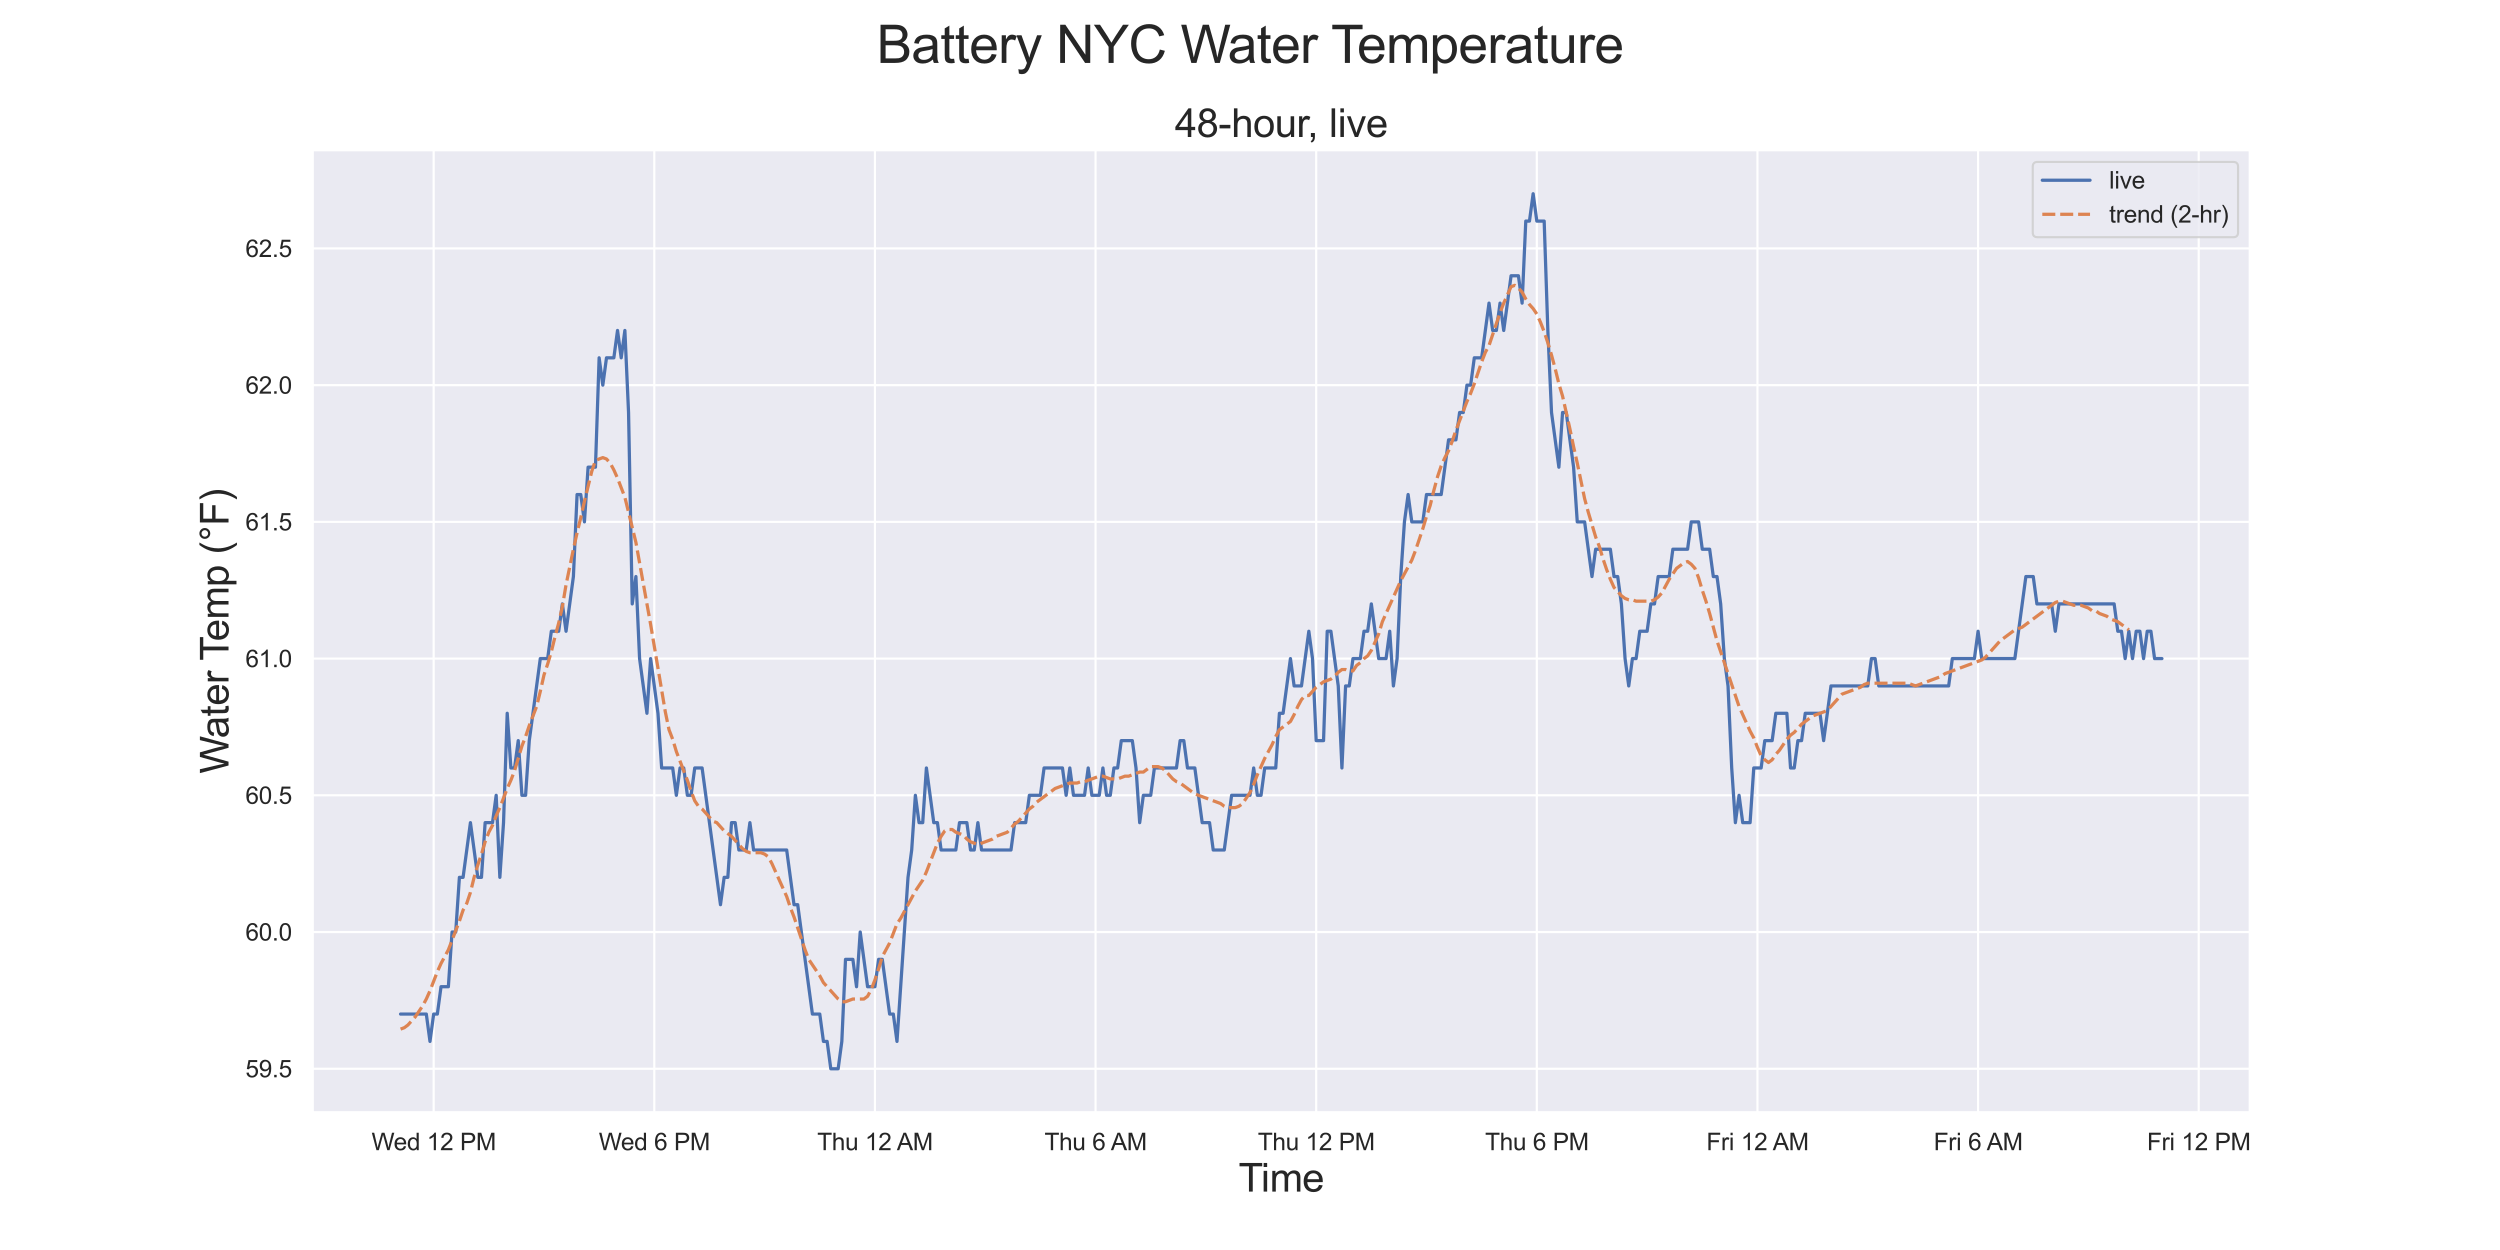 <?xml version="1.0" encoding="utf-8" standalone="no"?>
<!DOCTYPE svg PUBLIC "-//W3C//DTD SVG 1.1//EN"
  "http://www.w3.org/Graphics/SVG/1.1/DTD/svg11.dtd">
<svg height="576pt" version="1.1" viewBox="0 0 1152 576" width="1152pt" xmlns="http://www.w3.org/2000/svg" xmlns:xlink="http://www.w3.org/1999/xlink">
 <defs>
  <style type="text/css">*{stroke-linecap:butt;stroke-linejoin:round;}</style>
 </defs>
 <g id="figure_1">
  <g id="patch_1">
   <path d="M 0 576 
L 1152 576 
L 1152 0 
L 0 0 
z
" style="fill:#ffffff;"/>
  </g>
  <g id="axes_1">
   <g id="patch_2">
    <path d="M 144 512.64 
L 1036.8 512.64 
L 1036.8 69.12 
L 144 69.12 
z
" style="fill:#eaeaf2;"/>
   </g>
   <g id="matplotlib.axis_1">
    <g id="xtick_1">
     <g id="line2d_1">
      <path clip-path="url(#peb2ee2fa8f)" d="M 199.832 512.64 
L 199.832 69.12 
" style="fill:none;stroke:#ffffff;stroke-linecap:round;"/>
     </g>
     <g id="text_1">
      <!-- Wed 12 PM -->
      <g style="fill:#262626;" transform="translate(171.197 530.014)scale(0.11 -0.11)">
       <defs>
        <path d="M 1294 0 
L 78 4581 
L 700 4581 
L 1397 1578 
Q 1509 1106 1591 641 
Q 1766 1375 1797 1488 
L 2669 4581 
L 3400 4581 
L 4056 2263 
Q 4303 1400 4413 641 
Q 4500 1075 4641 1638 
L 5359 4581 
L 5969 4581 
L 4713 0 
L 4128 0 
L 3163 3491 
Q 3041 3928 3019 4028 
Q 2947 3713 2884 3491 
L 1913 0 
L 1294 0 
z
" id="ArialMT-57" transform="scale(0.016)"/>
        <path d="M 2694 1069 
L 3275 997 
Q 3138 488 2766 206 
Q 2394 -75 1816 -75 
Q 1088 -75 661 373 
Q 234 822 234 1631 
Q 234 2469 665 2931 
Q 1097 3394 1784 3394 
Q 2450 3394 2872 2941 
Q 3294 2488 3294 1666 
Q 3294 1616 3291 1516 
L 816 1516 
Q 847 969 1125 678 
Q 1403 388 1819 388 
Q 2128 388 2347 550 
Q 2566 713 2694 1069 
z
M 847 1978 
L 2700 1978 
Q 2663 2397 2488 2606 
Q 2219 2931 1791 2931 
Q 1403 2931 1139 2672 
Q 875 2413 847 1978 
z
" id="ArialMT-65" transform="scale(0.016)"/>
        <path d="M 2575 0 
L 2575 419 
Q 2259 -75 1647 -75 
Q 1250 -75 917 144 
Q 584 363 401 755 
Q 219 1147 219 1656 
Q 219 2153 384 2558 
Q 550 2963 881 3178 
Q 1213 3394 1622 3394 
Q 1922 3394 2156 3267 
Q 2391 3141 2538 2938 
L 2538 4581 
L 3097 4581 
L 3097 0 
L 2575 0 
z
M 797 1656 
Q 797 1019 1065 703 
Q 1334 388 1700 388 
Q 2069 388 2326 689 
Q 2584 991 2584 1609 
Q 2584 2291 2321 2609 
Q 2059 2928 1675 2928 
Q 1300 2928 1048 2622 
Q 797 2316 797 1656 
z
" id="ArialMT-64" transform="scale(0.016)"/>
        <path id="ArialMT-20" transform="scale(0.016)"/>
        <path d="M 2384 0 
L 1822 0 
L 1822 3584 
Q 1619 3391 1289 3197 
Q 959 3003 697 2906 
L 697 3450 
Q 1169 3672 1522 3987 
Q 1875 4303 2022 4600 
L 2384 4600 
L 2384 0 
z
" id="ArialMT-31" transform="scale(0.016)"/>
        <path d="M 3222 541 
L 3222 0 
L 194 0 
Q 188 203 259 391 
Q 375 700 629 1000 
Q 884 1300 1366 1694 
Q 2113 2306 2375 2664 
Q 2638 3022 2638 3341 
Q 2638 3675 2398 3904 
Q 2159 4134 1775 4134 
Q 1369 4134 1125 3890 
Q 881 3647 878 3216 
L 300 3275 
Q 359 3922 746 4261 
Q 1134 4600 1788 4600 
Q 2447 4600 2831 4234 
Q 3216 3869 3216 3328 
Q 3216 3053 3103 2787 
Q 2991 2522 2730 2228 
Q 2469 1934 1863 1422 
Q 1356 997 1212 845 
Q 1069 694 975 541 
L 3222 541 
z
" id="ArialMT-32" transform="scale(0.016)"/>
        <path d="M 494 0 
L 494 4581 
L 2222 4581 
Q 2678 4581 2919 4538 
Q 3256 4481 3484 4323 
Q 3713 4166 3852 3881 
Q 3991 3597 3991 3256 
Q 3991 2672 3619 2267 
Q 3247 1863 2275 1863 
L 1100 1863 
L 1100 0 
L 494 0 
z
M 1100 2403 
L 2284 2403 
Q 2872 2403 3119 2622 
Q 3366 2841 3366 3238 
Q 3366 3525 3220 3729 
Q 3075 3934 2838 4000 
Q 2684 4041 2272 4041 
L 1100 4041 
L 1100 2403 
z
" id="ArialMT-50" transform="scale(0.016)"/>
        <path d="M 475 0 
L 475 4581 
L 1388 4581 
L 2472 1338 
Q 2622 884 2691 659 
Q 2769 909 2934 1394 
L 4031 4581 
L 4847 4581 
L 4847 0 
L 4263 0 
L 4263 3834 
L 2931 0 
L 2384 0 
L 1059 3900 
L 1059 0 
L 475 0 
z
" id="ArialMT-4d" transform="scale(0.016)"/>
       </defs>
       <use xlink:href="#ArialMT-57"/>
       <use x="92.635" xlink:href="#ArialMT-65"/>
       <use x="148.25" xlink:href="#ArialMT-64"/>
       <use x="203.865" xlink:href="#ArialMT-20"/>
       <use x="231.648" xlink:href="#ArialMT-31"/>
       <use x="287.264" xlink:href="#ArialMT-32"/>
       <use x="342.879" xlink:href="#ArialMT-20"/>
       <use x="370.662" xlink:href="#ArialMT-50"/>
       <use x="437.361" xlink:href="#ArialMT-4d"/>
      </g>
     </g>
    </g>
    <g id="xtick_2">
     <g id="line2d_2">
      <path clip-path="url(#peb2ee2fa8f)" d="M 301.498 512.64 
L 301.498 69.12 
" style="fill:none;stroke:#ffffff;stroke-linecap:round;"/>
     </g>
     <g id="text_2">
      <!-- Wed 6 PM -->
      <g style="fill:#262626;" transform="translate(275.921 530.014)scale(0.11 -0.11)">
       <defs>
        <path d="M 3184 3459 
L 2625 3416 
Q 2550 3747 2413 3897 
Q 2184 4138 1850 4138 
Q 1581 4138 1378 3988 
Q 1113 3794 959 3422 
Q 806 3050 800 2363 
Q 1003 2672 1297 2822 
Q 1591 2972 1913 2972 
Q 2475 2972 2870 2558 
Q 3266 2144 3266 1488 
Q 3266 1056 3080 686 
Q 2894 316 2569 119 
Q 2244 -78 1831 -78 
Q 1128 -78 684 439 
Q 241 956 241 2144 
Q 241 3472 731 4075 
Q 1159 4600 1884 4600 
Q 2425 4600 2770 4297 
Q 3116 3994 3184 3459 
z
M 888 1484 
Q 888 1194 1011 928 
Q 1134 663 1356 523 
Q 1578 384 1822 384 
Q 2178 384 2434 671 
Q 2691 959 2691 1453 
Q 2691 1928 2437 2201 
Q 2184 2475 1800 2475 
Q 1419 2475 1153 2201 
Q 888 1928 888 1484 
z
" id="ArialMT-36" transform="scale(0.016)"/>
       </defs>
       <use xlink:href="#ArialMT-57"/>
       <use x="92.635" xlink:href="#ArialMT-65"/>
       <use x="148.25" xlink:href="#ArialMT-64"/>
       <use x="203.865" xlink:href="#ArialMT-20"/>
       <use x="231.648" xlink:href="#ArialMT-36"/>
       <use x="287.264" xlink:href="#ArialMT-20"/>
       <use x="315.047" xlink:href="#ArialMT-50"/>
       <use x="381.746" xlink:href="#ArialMT-4d"/>
      </g>
     </g>
    </g>
    <g id="xtick_3">
     <g id="line2d_3">
      <path clip-path="url(#peb2ee2fa8f)" d="M 403.164 512.64 
L 403.164 69.12 
" style="fill:none;stroke:#ffffff;stroke-linecap:round;"/>
     </g>
     <g id="text_3">
      <!-- Thu 12 AM -->
      <g style="fill:#262626;" transform="translate(376.568 530.014)scale(0.11 -0.11)">
       <defs>
        <path d="M 1659 0 
L 1659 4041 
L 150 4041 
L 150 4581 
L 3781 4581 
L 3781 4041 
L 2266 4041 
L 2266 0 
L 1659 0 
z
" id="ArialMT-54" transform="scale(0.016)"/>
        <path d="M 422 0 
L 422 4581 
L 984 4581 
L 984 2938 
Q 1378 3394 1978 3394 
Q 2347 3394 2619 3248 
Q 2891 3103 3008 2847 
Q 3125 2591 3125 2103 
L 3125 0 
L 2563 0 
L 2563 2103 
Q 2563 2525 2380 2717 
Q 2197 2909 1863 2909 
Q 1613 2909 1392 2779 
Q 1172 2650 1078 2428 
Q 984 2206 984 1816 
L 984 0 
L 422 0 
z
" id="ArialMT-68" transform="scale(0.016)"/>
        <path d="M 2597 0 
L 2597 488 
Q 2209 -75 1544 -75 
Q 1250 -75 995 37 
Q 741 150 617 320 
Q 494 491 444 738 
Q 409 903 409 1263 
L 409 3319 
L 972 3319 
L 972 1478 
Q 972 1038 1006 884 
Q 1059 663 1231 536 
Q 1403 409 1656 409 
Q 1909 409 2131 539 
Q 2353 669 2445 892 
Q 2538 1116 2538 1541 
L 2538 3319 
L 3100 3319 
L 3100 0 
L 2597 0 
z
" id="ArialMT-75" transform="scale(0.016)"/>
        <path d="M -9 0 
L 1750 4581 
L 2403 4581 
L 4278 0 
L 3588 0 
L 3053 1388 
L 1138 1388 
L 634 0 
L -9 0 
z
M 1313 1881 
L 2866 1881 
L 2388 3150 
Q 2169 3728 2063 4100 
Q 1975 3659 1816 3225 
L 1313 1881 
z
" id="ArialMT-41" transform="scale(0.016)"/>
       </defs>
       <use xlink:href="#ArialMT-54"/>
       <use x="61.084" xlink:href="#ArialMT-68"/>
       <use x="116.699" xlink:href="#ArialMT-75"/>
       <use x="172.314" xlink:href="#ArialMT-20"/>
       <use x="200.098" xlink:href="#ArialMT-31"/>
       <use x="255.713" xlink:href="#ArialMT-32"/>
       <use x="311.328" xlink:href="#ArialMT-20"/>
       <use x="333.611" xlink:href="#ArialMT-41"/>
       <use x="400.311" xlink:href="#ArialMT-4d"/>
      </g>
     </g>
    </g>
    <g id="xtick_4">
     <g id="line2d_4">
      <path clip-path="url(#peb2ee2fa8f)" d="M 504.831 512.64 
L 504.831 69.12 
" style="fill:none;stroke:#ffffff;stroke-linecap:round;"/>
     </g>
     <g id="text_4">
      <!-- Thu 6 AM -->
      <g style="fill:#262626;" transform="translate(481.293 530.014)scale(0.11 -0.11)">
       <use xlink:href="#ArialMT-54"/>
       <use x="61.084" xlink:href="#ArialMT-68"/>
       <use x="116.699" xlink:href="#ArialMT-75"/>
       <use x="172.314" xlink:href="#ArialMT-20"/>
       <use x="200.098" xlink:href="#ArialMT-36"/>
       <use x="255.713" xlink:href="#ArialMT-20"/>
       <use x="277.996" xlink:href="#ArialMT-41"/>
       <use x="344.695" xlink:href="#ArialMT-4d"/>
      </g>
     </g>
    </g>
    <g id="xtick_5">
     <g id="line2d_5">
      <path clip-path="url(#peb2ee2fa8f)" d="M 606.497 512.64 
L 606.497 69.12 
" style="fill:none;stroke:#ffffff;stroke-linecap:round;"/>
     </g>
     <g id="text_5">
      <!-- Thu 12 PM -->
      <g style="fill:#262626;" transform="translate(579.598 530.014)scale(0.11 -0.11)">
       <use xlink:href="#ArialMT-54"/>
       <use x="61.084" xlink:href="#ArialMT-68"/>
       <use x="116.699" xlink:href="#ArialMT-75"/>
       <use x="172.314" xlink:href="#ArialMT-20"/>
       <use x="200.098" xlink:href="#ArialMT-31"/>
       <use x="255.713" xlink:href="#ArialMT-32"/>
       <use x="311.328" xlink:href="#ArialMT-20"/>
       <use x="339.111" xlink:href="#ArialMT-50"/>
       <use x="405.811" xlink:href="#ArialMT-4d"/>
      </g>
     </g>
    </g>
    <g id="xtick_6">
     <g id="line2d_6">
      <path clip-path="url(#peb2ee2fa8f)" d="M 708.164 512.64 
L 708.164 69.12 
" style="fill:none;stroke:#ffffff;stroke-linecap:round;"/>
     </g>
     <g id="text_6">
      <!-- Thu 6 PM -->
      <g style="fill:#262626;" transform="translate(684.323 530.014)scale(0.11 -0.11)">
       <use xlink:href="#ArialMT-54"/>
       <use x="61.084" xlink:href="#ArialMT-68"/>
       <use x="116.699" xlink:href="#ArialMT-75"/>
       <use x="172.314" xlink:href="#ArialMT-20"/>
       <use x="200.098" xlink:href="#ArialMT-36"/>
       <use x="255.713" xlink:href="#ArialMT-20"/>
       <use x="283.496" xlink:href="#ArialMT-50"/>
       <use x="350.195" xlink:href="#ArialMT-4d"/>
      </g>
     </g>
    </g>
    <g id="xtick_7">
     <g id="line2d_7">
      <path clip-path="url(#peb2ee2fa8f)" d="M 809.83 512.64 
L 809.83 69.12 
" style="fill:none;stroke:#ffffff;stroke-linecap:round;"/>
     </g>
     <g id="text_7">
      <!-- Fri 12 AM -->
      <g style="fill:#262626;" transform="translate(786.297 530.014)scale(0.11 -0.11)">
       <defs>
        <path d="M 525 0 
L 525 4581 
L 3616 4581 
L 3616 4041 
L 1131 4041 
L 1131 2622 
L 3281 2622 
L 3281 2081 
L 1131 2081 
L 1131 0 
L 525 0 
z
" id="ArialMT-46" transform="scale(0.016)"/>
        <path d="M 416 0 
L 416 3319 
L 922 3319 
L 922 2816 
Q 1116 3169 1280 3281 
Q 1444 3394 1641 3394 
Q 1925 3394 2219 3213 
L 2025 2691 
Q 1819 2813 1613 2813 
Q 1428 2813 1281 2702 
Q 1134 2591 1072 2394 
Q 978 2094 978 1738 
L 978 0 
L 416 0 
z
" id="ArialMT-72" transform="scale(0.016)"/>
        <path d="M 425 3934 
L 425 4581 
L 988 4581 
L 988 3934 
L 425 3934 
z
M 425 0 
L 425 3319 
L 988 3319 
L 988 0 
L 425 0 
z
" id="ArialMT-69" transform="scale(0.016)"/>
       </defs>
       <use xlink:href="#ArialMT-46"/>
       <use x="61.084" xlink:href="#ArialMT-72"/>
       <use x="94.385" xlink:href="#ArialMT-69"/>
       <use x="116.602" xlink:href="#ArialMT-20"/>
       <use x="144.385" xlink:href="#ArialMT-31"/>
       <use x="200" xlink:href="#ArialMT-32"/>
       <use x="255.615" xlink:href="#ArialMT-20"/>
       <use x="277.898" xlink:href="#ArialMT-41"/>
       <use x="344.598" xlink:href="#ArialMT-4d"/>
      </g>
     </g>
    </g>
    <g id="xtick_8">
     <g id="line2d_8">
      <path clip-path="url(#peb2ee2fa8f)" d="M 911.496 512.64 
L 911.496 69.12 
" style="fill:none;stroke:#ffffff;stroke-linecap:round;"/>
     </g>
     <g id="text_8">
      <!-- Fri 6 AM -->
      <g style="fill:#262626;" transform="translate(891.022 530.014)scale(0.11 -0.11)">
       <use xlink:href="#ArialMT-46"/>
       <use x="61.084" xlink:href="#ArialMT-72"/>
       <use x="94.385" xlink:href="#ArialMT-69"/>
       <use x="116.602" xlink:href="#ArialMT-20"/>
       <use x="144.385" xlink:href="#ArialMT-36"/>
       <use x="200" xlink:href="#ArialMT-20"/>
       <use x="222.283" xlink:href="#ArialMT-41"/>
       <use x="288.982" xlink:href="#ArialMT-4d"/>
      </g>
     </g>
    </g>
    <g id="xtick_9">
     <g id="line2d_9">
      <path clip-path="url(#peb2ee2fa8f)" d="M 1013.163 512.64 
L 1013.163 69.12 
" style="fill:none;stroke:#ffffff;stroke-linecap:round;"/>
     </g>
     <g id="text_9">
      <!-- Fri 12 PM -->
      <g style="fill:#262626;" transform="translate(989.327 530.014)scale(0.11 -0.11)">
       <use xlink:href="#ArialMT-46"/>
       <use x="61.084" xlink:href="#ArialMT-72"/>
       <use x="94.385" xlink:href="#ArialMT-69"/>
       <use x="116.602" xlink:href="#ArialMT-20"/>
       <use x="144.385" xlink:href="#ArialMT-31"/>
       <use x="200" xlink:href="#ArialMT-32"/>
       <use x="255.615" xlink:href="#ArialMT-20"/>
       <use x="283.398" xlink:href="#ArialMT-50"/>
       <use x="350.098" xlink:href="#ArialMT-4d"/>
      </g>
     </g>
    </g>
    <g id="text_10">
     <!-- Time -->
     <g style="fill:#262626;" transform="translate(570.739 549.084)scale(0.18 -0.18)">
      <defs>
       <path d="M 422 0 
L 422 3319 
L 925 3319 
L 925 2853 
Q 1081 3097 1340 3245 
Q 1600 3394 1931 3394 
Q 2300 3394 2536 3241 
Q 2772 3088 2869 2813 
Q 3263 3394 3894 3394 
Q 4388 3394 4653 3120 
Q 4919 2847 4919 2278 
L 4919 0 
L 4359 0 
L 4359 2091 
Q 4359 2428 4304 2576 
Q 4250 2725 4106 2815 
Q 3963 2906 3769 2906 
Q 3419 2906 3187 2673 
Q 2956 2441 2956 1928 
L 2956 0 
L 2394 0 
L 2394 2156 
Q 2394 2531 2256 2718 
Q 2119 2906 1806 2906 
Q 1569 2906 1367 2781 
Q 1166 2656 1075 2415 
Q 984 2175 984 1722 
L 984 0 
L 422 0 
z
" id="ArialMT-6d" transform="scale(0.016)"/>
      </defs>
      <use xlink:href="#ArialMT-54"/>
      <use x="57.334" xlink:href="#ArialMT-69"/>
      <use x="79.551" xlink:href="#ArialMT-6d"/>
      <use x="162.852" xlink:href="#ArialMT-65"/>
     </g>
    </g>
   </g>
   <g id="matplotlib.axis_2">
    <g id="ytick_1">
     <g id="line2d_10">
      <path clip-path="url(#peb2ee2fa8f)" d="M 144 492.48 
L 1036.8 492.48 
" style="fill:none;stroke:#ffffff;stroke-linecap:round;"/>
     </g>
     <g id="text_11">
      <!-- 59.5 -->
      <g style="fill:#262626;" transform="translate(113.093 496.417)scale(0.11 -0.11)">
       <defs>
        <path d="M 266 1200 
L 856 1250 
Q 922 819 1161 601 
Q 1400 384 1738 384 
Q 2144 384 2425 690 
Q 2706 997 2706 1503 
Q 2706 1984 2436 2262 
Q 2166 2541 1728 2541 
Q 1456 2541 1237 2417 
Q 1019 2294 894 2097 
L 366 2166 
L 809 4519 
L 3088 4519 
L 3088 3981 
L 1259 3981 
L 1013 2750 
Q 1425 3038 1878 3038 
Q 2478 3038 2890 2622 
Q 3303 2206 3303 1553 
Q 3303 931 2941 478 
Q 2500 -78 1738 -78 
Q 1113 -78 717 272 
Q 322 622 266 1200 
z
" id="ArialMT-35" transform="scale(0.016)"/>
        <path d="M 350 1059 
L 891 1109 
Q 959 728 1153 556 
Q 1347 384 1650 384 
Q 1909 384 2104 503 
Q 2300 622 2425 820 
Q 2550 1019 2634 1356 
Q 2719 1694 2719 2044 
Q 2719 2081 2716 2156 
Q 2547 1888 2255 1720 
Q 1963 1553 1622 1553 
Q 1053 1553 659 1965 
Q 266 2378 266 3053 
Q 266 3750 677 4175 
Q 1088 4600 1706 4600 
Q 2153 4600 2523 4359 
Q 2894 4119 3086 3673 
Q 3278 3228 3278 2384 
Q 3278 1506 3087 986 
Q 2897 466 2520 194 
Q 2144 -78 1638 -78 
Q 1100 -78 759 220 
Q 419 519 350 1059 
z
M 2653 3081 
Q 2653 3566 2395 3850 
Q 2138 4134 1775 4134 
Q 1400 4134 1122 3828 
Q 844 3522 844 3034 
Q 844 2597 1108 2323 
Q 1372 2050 1759 2050 
Q 2150 2050 2401 2323 
Q 2653 2597 2653 3081 
z
" id="ArialMT-39" transform="scale(0.016)"/>
        <path d="M 581 0 
L 581 641 
L 1222 641 
L 1222 0 
L 581 0 
z
" id="ArialMT-2e" transform="scale(0.016)"/>
       </defs>
       <use xlink:href="#ArialMT-35"/>
       <use x="55.615" xlink:href="#ArialMT-39"/>
       <use x="111.23" xlink:href="#ArialMT-2e"/>
       <use x="139.014" xlink:href="#ArialMT-35"/>
      </g>
     </g>
    </g>
    <g id="ytick_2">
     <g id="line2d_11">
      <path clip-path="url(#peb2ee2fa8f)" d="M 144 429.48 
L 1036.8 429.48 
" style="fill:none;stroke:#ffffff;stroke-linecap:round;"/>
     </g>
     <g id="text_12">
      <!-- 60.0 -->
      <g style="fill:#262626;" transform="translate(113.093 433.417)scale(0.11 -0.11)">
       <defs>
        <path d="M 266 2259 
Q 266 3072 433 3567 
Q 600 4063 929 4331 
Q 1259 4600 1759 4600 
Q 2128 4600 2406 4451 
Q 2684 4303 2865 4023 
Q 3047 3744 3150 3342 
Q 3253 2941 3253 2259 
Q 3253 1453 3087 958 
Q 2922 463 2592 192 
Q 2263 -78 1759 -78 
Q 1097 -78 719 397 
Q 266 969 266 2259 
z
M 844 2259 
Q 844 1131 1108 757 
Q 1372 384 1759 384 
Q 2147 384 2411 759 
Q 2675 1134 2675 2259 
Q 2675 3391 2411 3762 
Q 2147 4134 1753 4134 
Q 1366 4134 1134 3806 
Q 844 3388 844 2259 
z
" id="ArialMT-30" transform="scale(0.016)"/>
       </defs>
       <use xlink:href="#ArialMT-36"/>
       <use x="55.615" xlink:href="#ArialMT-30"/>
       <use x="111.23" xlink:href="#ArialMT-2e"/>
       <use x="139.014" xlink:href="#ArialMT-30"/>
      </g>
     </g>
    </g>
    <g id="ytick_3">
     <g id="line2d_12">
      <path clip-path="url(#peb2ee2fa8f)" d="M 144 366.48 
L 1036.8 366.48 
" style="fill:none;stroke:#ffffff;stroke-linecap:round;"/>
     </g>
     <g id="text_13">
      <!-- 60.5 -->
      <g style="fill:#262626;" transform="translate(113.093 370.417)scale(0.11 -0.11)">
       <use xlink:href="#ArialMT-36"/>
       <use x="55.615" xlink:href="#ArialMT-30"/>
       <use x="111.23" xlink:href="#ArialMT-2e"/>
       <use x="139.014" xlink:href="#ArialMT-35"/>
      </g>
     </g>
    </g>
    <g id="ytick_4">
     <g id="line2d_13">
      <path clip-path="url(#peb2ee2fa8f)" d="M 144 303.48 
L 1036.8 303.48 
" style="fill:none;stroke:#ffffff;stroke-linecap:round;"/>
     </g>
     <g id="text_14">
      <!-- 61.0 -->
      <g style="fill:#262626;" transform="translate(113.093 307.417)scale(0.11 -0.11)">
       <use xlink:href="#ArialMT-36"/>
       <use x="55.615" xlink:href="#ArialMT-31"/>
       <use x="111.23" xlink:href="#ArialMT-2e"/>
       <use x="139.014" xlink:href="#ArialMT-30"/>
      </g>
     </g>
    </g>
    <g id="ytick_5">
     <g id="line2d_14">
      <path clip-path="url(#peb2ee2fa8f)" d="M 144 240.48 
L 1036.8 240.48 
" style="fill:none;stroke:#ffffff;stroke-linecap:round;"/>
     </g>
     <g id="text_15">
      <!-- 61.5 -->
      <g style="fill:#262626;" transform="translate(113.093 244.417)scale(0.11 -0.11)">
       <use xlink:href="#ArialMT-36"/>
       <use x="55.615" xlink:href="#ArialMT-31"/>
       <use x="111.23" xlink:href="#ArialMT-2e"/>
       <use x="139.014" xlink:href="#ArialMT-35"/>
      </g>
     </g>
    </g>
    <g id="ytick_6">
     <g id="line2d_15">
      <path clip-path="url(#peb2ee2fa8f)" d="M 144 177.48 
L 1036.8 177.48 
" style="fill:none;stroke:#ffffff;stroke-linecap:round;"/>
     </g>
     <g id="text_16">
      <!-- 62.0 -->
      <g style="fill:#262626;" transform="translate(113.093 181.417)scale(0.11 -0.11)">
       <use xlink:href="#ArialMT-36"/>
       <use x="55.615" xlink:href="#ArialMT-32"/>
       <use x="111.23" xlink:href="#ArialMT-2e"/>
       <use x="139.014" xlink:href="#ArialMT-30"/>
      </g>
     </g>
    </g>
    <g id="ytick_7">
     <g id="line2d_16">
      <path clip-path="url(#peb2ee2fa8f)" d="M 144 114.48 
L 1036.8 114.48 
" style="fill:none;stroke:#ffffff;stroke-linecap:round;"/>
     </g>
     <g id="text_17">
      <!-- 62.5 -->
      <g style="fill:#262626;" transform="translate(113.093 118.417)scale(0.11 -0.11)">
       <use xlink:href="#ArialMT-36"/>
       <use x="55.615" xlink:href="#ArialMT-32"/>
       <use x="111.23" xlink:href="#ArialMT-2e"/>
       <use x="139.014" xlink:href="#ArialMT-35"/>
      </g>
     </g>
    </g>
    <g id="text_18">
     <!-- Water Temp (°F) -->
     <g style="fill:#262626;" transform="translate(105.305 356.479)rotate(-90)scale(0.18 -0.18)">
      <defs>
       <path d="M 2588 409 
Q 2275 144 1986 34 
Q 1697 -75 1366 -75 
Q 819 -75 525 192 
Q 231 459 231 875 
Q 231 1119 342 1320 
Q 453 1522 633 1644 
Q 813 1766 1038 1828 
Q 1203 1872 1538 1913 
Q 2219 1994 2541 2106 
Q 2544 2222 2544 2253 
Q 2544 2597 2384 2738 
Q 2169 2928 1744 2928 
Q 1347 2928 1158 2789 
Q 969 2650 878 2297 
L 328 2372 
Q 403 2725 575 2942 
Q 747 3159 1072 3276 
Q 1397 3394 1825 3394 
Q 2250 3394 2515 3294 
Q 2781 3194 2906 3042 
Q 3031 2891 3081 2659 
Q 3109 2516 3109 2141 
L 3109 1391 
Q 3109 606 3145 398 
Q 3181 191 3288 0 
L 2700 0 
Q 2613 175 2588 409 
z
M 2541 1666 
Q 2234 1541 1622 1453 
Q 1275 1403 1131 1340 
Q 988 1278 909 1158 
Q 831 1038 831 891 
Q 831 666 1001 516 
Q 1172 366 1500 366 
Q 1825 366 2078 508 
Q 2331 650 2450 897 
Q 2541 1088 2541 1459 
L 2541 1666 
z
" id="ArialMT-61" transform="scale(0.016)"/>
       <path d="M 1650 503 
L 1731 6 
Q 1494 -44 1306 -44 
Q 1000 -44 831 53 
Q 663 150 594 308 
Q 525 466 525 972 
L 525 2881 
L 113 2881 
L 113 3319 
L 525 3319 
L 525 4141 
L 1084 4478 
L 1084 3319 
L 1650 3319 
L 1650 2881 
L 1084 2881 
L 1084 941 
Q 1084 700 1114 631 
Q 1144 563 1211 522 
Q 1278 481 1403 481 
Q 1497 481 1650 503 
z
" id="ArialMT-74" transform="scale(0.016)"/>
       <path d="M 422 -1272 
L 422 3319 
L 934 3319 
L 934 2888 
Q 1116 3141 1344 3267 
Q 1572 3394 1897 3394 
Q 2322 3394 2647 3175 
Q 2972 2956 3137 2557 
Q 3303 2159 3303 1684 
Q 3303 1175 3120 767 
Q 2938 359 2589 142 
Q 2241 -75 1856 -75 
Q 1575 -75 1351 44 
Q 1128 163 984 344 
L 984 -1272 
L 422 -1272 
z
M 931 1641 
Q 931 1000 1190 694 
Q 1450 388 1819 388 
Q 2194 388 2461 705 
Q 2728 1022 2728 1688 
Q 2728 2322 2467 2637 
Q 2206 2953 1844 2953 
Q 1484 2953 1207 2617 
Q 931 2281 931 1641 
z
" id="ArialMT-70" transform="scale(0.016)"/>
       <path d="M 1497 -1347 
Q 1031 -759 709 28 
Q 388 816 388 1659 
Q 388 2403 628 3084 
Q 909 3875 1497 4659 
L 1900 4659 
Q 1522 4009 1400 3731 
Q 1209 3300 1100 2831 
Q 966 2247 966 1656 
Q 966 153 1900 -1347 
L 1497 -1347 
z
" id="ArialMT-28" transform="scale(0.016)"/>
       <path d="M 400 3794 
Q 400 4153 654 4406 
Q 909 4659 1266 4659 
Q 1628 4659 1881 4406 
Q 2134 4153 2134 3794 
Q 2134 3434 1879 3179 
Q 1625 2925 1266 2925 
Q 909 2925 654 3178 
Q 400 3431 400 3794 
z
M 741 3794 
Q 741 3575 895 3420 
Q 1050 3266 1269 3266 
Q 1484 3266 1639 3420 
Q 1794 3575 1794 3794 
Q 1794 4013 1639 4167 
Q 1484 4322 1269 4322 
Q 1050 4322 895 4167 
Q 741 4013 741 3794 
z
" id="ArialMT-b0" transform="scale(0.016)"/>
       <path d="M 791 -1347 
L 388 -1347 
Q 1322 153 1322 1656 
Q 1322 2244 1188 2822 
Q 1081 3291 891 3722 
Q 769 4003 388 4659 
L 791 4659 
Q 1378 3875 1659 3084 
Q 1900 2403 1900 1659 
Q 1900 816 1576 28 
Q 1253 -759 791 -1347 
z
" id="ArialMT-29" transform="scale(0.016)"/>
      </defs>
      <use xlink:href="#ArialMT-57"/>
      <use x="90.635" xlink:href="#ArialMT-61"/>
      <use x="146.25" xlink:href="#ArialMT-74"/>
      <use x="174.033" xlink:href="#ArialMT-65"/>
      <use x="229.648" xlink:href="#ArialMT-72"/>
      <use x="262.949" xlink:href="#ArialMT-20"/>
      <use x="288.982" xlink:href="#ArialMT-54"/>
      <use x="338.941" xlink:href="#ArialMT-65"/>
      <use x="394.557" xlink:href="#ArialMT-6d"/>
      <use x="477.857" xlink:href="#ArialMT-70"/>
      <use x="533.473" xlink:href="#ArialMT-20"/>
      <use x="561.256" xlink:href="#ArialMT-28"/>
      <use x="594.557" xlink:href="#ArialMT-b0"/>
      <use x="634.547" xlink:href="#ArialMT-46"/>
      <use x="695.631" xlink:href="#ArialMT-29"/>
     </g>
    </g>
   </g>
   <g id="line2d_17">
    <path clip-path="url(#peb2ee2fa8f)" d="M 184.582 467.28 
L 196.443 467.28 
L 198.137 479.88 
L 199.832 467.28 
L 201.526 467.28 
L 203.221 454.68 
L 206.61 454.68 
L 208.304 429.48 
L 209.998 429.48 
L 211.693 404.28 
L 213.387 404.28 
L 216.776 379.08 
L 220.165 404.28 
L 221.859 404.28 
L 223.554 379.08 
L 226.943 379.08 
L 228.637 366.48 
L 230.332 404.28 
L 232.026 379.08 
L 233.721 328.68 
L 235.415 353.88 
L 237.109 353.88 
L 238.804 341.28 
L 240.498 366.48 
L 242.193 366.48 
L 243.887 341.28 
L 248.971 303.48 
L 252.359 303.48 
L 254.054 290.88 
L 257.443 290.88 
L 259.137 278.28 
L 260.832 290.88 
L 264.22 265.68 
L 265.915 227.88 
L 267.609 227.88 
L 269.304 240.48 
L 270.998 215.28 
L 274.387 215.28 
L 276.082 164.88 
L 277.776 177.48 
L 279.47 164.88 
L 282.859 164.88 
L 284.554 152.28 
L 286.248 164.88 
L 287.943 152.28 
L 289.637 190.08 
L 291.331 278.28 
L 293.026 265.68 
L 294.72 303.48 
L 298.109 328.68 
L 299.804 303.48 
L 303.193 328.68 
L 304.887 353.88 
L 309.97 353.88 
L 311.665 366.48 
L 313.359 353.88 
L 315.054 353.88 
L 316.748 366.48 
L 318.443 366.48 
L 320.137 353.88 
L 323.526 353.88 
L 331.998 416.88 
L 333.692 404.28 
L 335.387 404.28 
L 337.081 379.08 
L 338.776 379.08 
L 340.47 391.68 
L 343.859 391.68 
L 345.554 379.08 
L 347.248 391.68 
L 362.498 391.68 
L 365.887 416.88 
L 367.581 416.88 
L 374.359 467.28 
L 377.748 467.28 
L 379.442 479.88 
L 381.137 479.88 
L 382.831 492.48 
L 386.22 492.48 
L 387.915 479.88 
L 389.609 442.08 
L 392.998 442.08 
L 394.692 454.68 
L 396.387 429.48 
L 399.776 454.68 
L 403.164 454.68 
L 404.859 442.08 
L 406.553 442.08 
L 409.942 467.28 
L 411.637 467.28 
L 413.331 479.88 
L 418.414 404.28 
L 420.109 391.68 
L 421.803 366.48 
L 423.498 379.08 
L 425.192 379.08 
L 426.887 353.88 
L 430.275 379.08 
L 431.97 379.08 
L 433.664 391.68 
L 440.442 391.68 
L 442.137 379.08 
L 445.525 379.08 
L 447.22 391.68 
L 448.914 391.68 
L 450.609 379.08 
L 452.303 391.68 
L 465.859 391.68 
L 467.553 379.08 
L 472.636 379.08 
L 474.331 366.48 
L 479.414 366.48 
L 481.109 353.88 
L 489.581 353.88 
L 491.275 366.48 
L 492.97 353.88 
L 494.664 366.48 
L 499.748 366.48 
L 501.442 353.88 
L 503.136 366.48 
L 506.525 366.48 
L 508.22 353.88 
L 509.914 366.48 
L 511.609 366.48 
L 513.303 353.88 
L 514.997 353.88 
L 516.692 341.28 
L 521.775 341.28 
L 523.47 353.88 
L 525.164 379.08 
L 526.859 366.48 
L 530.247 366.48 
L 531.942 353.88 
L 542.108 353.88 
L 543.803 341.28 
L 545.497 341.28 
L 547.192 353.88 
L 550.581 353.88 
L 553.97 379.08 
L 557.358 379.08 
L 559.053 391.68 
L 564.136 391.68 
L 567.525 366.48 
L 575.997 366.48 
L 577.692 353.88 
L 579.386 366.48 
L 581.081 366.48 
L 582.775 353.88 
L 587.858 353.88 
L 589.553 328.68 
L 591.247 328.68 
L 594.636 303.48 
L 596.331 316.08 
L 599.719 316.08 
L 603.108 290.88 
L 604.803 303.48 
L 606.497 341.28 
L 609.886 341.28 
L 611.58 290.88 
L 613.275 290.88 
L 616.664 316.08 
L 618.358 353.88 
L 620.053 316.08 
L 621.747 316.08 
L 623.442 303.48 
L 626.83 303.48 
L 628.525 290.88 
L 630.219 290.88 
L 631.914 278.28 
L 635.303 303.48 
L 638.692 303.48 
L 640.386 290.88 
L 642.08 316.08 
L 643.775 303.48 
L 645.469 265.68 
L 647.164 240.48 
L 648.858 227.88 
L 650.553 240.48 
L 655.636 240.48 
L 657.33 227.88 
L 664.108 227.88 
L 667.497 202.68 
L 670.886 202.68 
L 672.58 190.08 
L 674.275 190.08 
L 675.969 177.48 
L 677.664 177.48 
L 679.358 164.88 
L 682.747 164.88 
L 686.136 139.68 
L 687.83 152.28 
L 689.525 152.28 
L 691.219 139.68 
L 692.914 152.28 
L 696.302 127.08 
L 699.691 127.08 
L 701.386 139.68 
L 703.08 101.88 
L 704.775 101.88 
L 706.469 89.28 
L 708.164 101.88 
L 711.552 101.88 
L 713.247 152.28 
L 714.941 190.08 
L 718.33 215.28 
L 720.025 190.08 
L 721.719 190.08 
L 725.108 215.28 
L 726.802 240.48 
L 730.191 240.48 
L 733.58 265.68 
L 735.275 253.08 
L 742.052 253.08 
L 743.747 265.68 
L 745.441 265.68 
L 747.136 278.28 
L 748.83 303.48 
L 750.525 316.08 
L 752.219 303.48 
L 753.913 303.48 
L 755.608 290.88 
L 758.997 290.88 
L 760.691 278.28 
L 762.386 278.28 
L 764.08 265.68 
L 769.163 265.68 
L 770.858 253.08 
L 777.636 253.08 
L 779.33 240.48 
L 782.719 240.48 
L 784.413 253.08 
L 787.802 253.08 
L 789.497 265.68 
L 791.191 265.68 
L 792.885 278.28 
L 794.58 303.48 
L 796.274 316.08 
L 797.969 353.88 
L 799.663 379.08 
L 801.358 366.48 
L 803.052 379.08 
L 806.441 379.08 
L 808.135 353.88 
L 811.524 353.88 
L 813.219 341.28 
L 816.608 341.28 
L 818.302 328.68 
L 823.385 328.68 
L 825.08 353.88 
L 826.774 353.88 
L 828.469 341.28 
L 830.163 341.28 
L 831.858 328.68 
L 838.635 328.68 
L 840.33 341.28 
L 843.719 316.08 
L 860.663 316.08 
L 862.357 303.48 
L 864.052 303.48 
L 865.746 316.08 
L 897.941 316.08 
L 899.635 303.48 
L 909.802 303.48 
L 911.496 290.88 
L 913.191 303.48 
L 928.441 303.48 
L 933.524 265.68 
L 936.913 265.68 
L 938.607 278.28 
L 945.385 278.28 
L 947.079 290.88 
L 948.774 278.28 
L 974.19 278.28 
L 975.885 290.88 
L 977.579 290.88 
L 979.274 303.48 
L 980.968 290.88 
L 982.663 303.48 
L 984.357 290.88 
L 986.052 290.88 
L 987.746 303.48 
L 989.44 290.88 
L 991.135 290.88 
L 992.829 303.48 
L 996.218 303.48 
L 996.218 303.48 
" style="fill:none;stroke:#4c72b0;stroke-linecap:round;stroke-width:1.5;"/>
   </g>
   <g id="line2d_18">
    <path clip-path="url(#peb2ee2fa8f)" d="M 184.582 474.21 
L 186.276 473.58 
L 187.971 472.32 
L 191.36 468.54 
L 194.748 463.5 
L 196.443 460.35 
L 198.137 456.57 
L 201.526 447.75 
L 203.221 443.97 
L 206.61 437.67 
L 211.693 424.44 
L 213.387 419.4 
L 215.082 416.25 
L 216.776 411.21 
L 218.471 404.28 
L 220.165 398.61 
L 221.859 393.57 
L 223.554 387.9 
L 225.248 383.49 
L 226.943 380.34 
L 228.637 375.93 
L 230.332 372.15 
L 233.721 363.33 
L 235.415 359.55 
L 237.109 355.14 
L 240.498 343.8 
L 242.193 339.39 
L 243.887 334.35 
L 247.276 325.53 
L 248.971 318.6 
L 250.665 311.04 
L 252.359 306 
L 254.054 300.33 
L 255.748 293.4 
L 257.443 287.1 
L 259.137 279.54 
L 260.832 269.46 
L 264.22 253.08 
L 265.915 245.52 
L 267.609 238.59 
L 269.304 231.03 
L 272.693 217.17 
L 274.387 212.13 
L 277.776 210.87 
L 279.47 211.5 
L 281.165 213.39 
L 282.859 216.54 
L 284.554 220.32 
L 287.943 229.14 
L 293.026 249.93 
L 299.804 287.73 
L 306.581 328.05 
L 308.276 336.24 
L 309.97 340.65 
L 311.665 346.32 
L 316.748 359.55 
L 318.443 364.59 
L 320.137 369 
L 321.831 371.52 
L 323.526 372.78 
L 328.609 378.45 
L 330.304 379.08 
L 333.692 382.86 
L 337.081 385.38 
L 342.165 391.05 
L 343.859 392.31 
L 345.554 392.94 
L 350.637 392.94 
L 352.331 393.57 
L 354.026 394.83 
L 355.72 397.98 
L 362.498 413.1 
L 364.192 418.14 
L 365.887 422.55 
L 370.97 437.67 
L 372.665 442.08 
L 377.748 449.64 
L 379.442 452.79 
L 386.22 460.35 
L 387.915 461.61 
L 389.609 461.61 
L 392.998 460.35 
L 398.081 460.35 
L 399.776 459.09 
L 401.47 455.94 
L 403.164 451.53 
L 404.859 446.49 
L 406.553 440.82 
L 409.942 434.52 
L 413.331 425.7 
L 415.026 423.18 
L 421.803 410.58 
L 425.192 405.54 
L 426.887 401.76 
L 431.97 388.53 
L 433.664 385.38 
L 435.359 382.86 
L 437.053 382.23 
L 438.748 382.23 
L 440.442 383.49 
L 443.831 384.75 
L 445.525 386.64 
L 447.22 387.9 
L 450.609 389.16 
L 457.387 386.64 
L 459.081 385.38 
L 464.164 383.49 
L 467.553 379.71 
L 469.248 378.45 
L 474.331 372.78 
L 476.025 371.52 
L 477.72 369.63 
L 486.192 363.33 
L 492.97 360.81 
L 496.359 360.81 
L 498.053 360.18 
L 499.748 360.18 
L 506.525 357.66 
L 508.22 357.66 
L 511.609 358.92 
L 514.997 358.92 
L 518.386 357.66 
L 520.081 357.66 
L 525.164 355.77 
L 526.859 355.77 
L 530.247 353.25 
L 533.636 353.25 
L 535.331 353.88 
L 537.025 355.14 
L 540.414 358.92 
L 542.108 360.18 
L 543.803 360.81 
L 550.581 365.85 
L 562.442 370.26 
L 564.136 371.52 
L 565.831 372.15 
L 569.22 372.15 
L 570.914 371.52 
L 572.608 370.26 
L 575.997 365.22 
L 577.692 361.44 
L 579.386 357.03 
L 582.775 349.47 
L 586.164 343.17 
L 587.858 339.39 
L 589.553 336.24 
L 594.636 332.46 
L 596.331 329.31 
L 598.025 325.53 
L 599.719 322.38 
L 601.414 320.49 
L 603.108 320.49 
L 606.497 316.71 
L 609.886 314.19 
L 613.275 312.93 
L 614.969 311.67 
L 616.664 309.78 
L 618.358 308.52 
L 620.053 308.52 
L 621.747 309.15 
L 623.442 309.15 
L 625.136 306.63 
L 626.83 305.37 
L 628.525 303.48 
L 630.219 302.22 
L 631.914 299.7 
L 635.303 292.14 
L 636.997 286.47 
L 645.469 267.57 
L 650.553 258.12 
L 652.247 253.71 
L 655.636 243.63 
L 657.33 237.96 
L 659.025 232.92 
L 660.719 225.99 
L 662.414 219.69 
L 664.108 214.65 
L 665.803 210.87 
L 667.497 207.72 
L 669.191 203.31 
L 670.886 198.27 
L 675.969 185.04 
L 677.664 181.26 
L 679.358 176.85 
L 682.747 166.77 
L 684.441 162.36 
L 686.136 159.21 
L 691.219 144.09 
L 692.914 139.68 
L 696.302 132.12 
L 697.997 131.49 
L 699.691 132.75 
L 701.386 134.64 
L 703.08 137.79 
L 704.775 140.31 
L 706.469 142.2 
L 708.164 144.72 
L 709.858 148.5 
L 711.552 152.91 
L 713.247 157.95 
L 714.941 163.62 
L 716.636 169.92 
L 718.33 176.85 
L 720.025 182.52 
L 723.413 197.64 
L 725.108 205.83 
L 726.802 213.39 
L 730.191 229.77 
L 731.886 236.07 
L 735.275 247.41 
L 736.969 251.82 
L 738.663 257.49 
L 740.358 262.53 
L 742.052 266.94 
L 743.747 270.72 
L 747.136 274.5 
L 748.83 275.76 
L 750.525 276.39 
L 752.219 276.39 
L 753.913 277.02 
L 760.691 277.02 
L 762.386 276.39 
L 764.08 275.13 
L 765.774 273.24 
L 769.163 266.94 
L 772.552 261.9 
L 775.941 259.38 
L 777.636 258.75 
L 779.33 260.01 
L 781.024 261.9 
L 782.719 266.31 
L 784.413 271.98 
L 786.108 277.02 
L 787.802 282.69 
L 791.191 295.29 
L 801.358 325.53 
L 806.441 336.87 
L 808.135 340.02 
L 809.83 344.43 
L 811.524 348.21 
L 813.219 350.1 
L 814.913 351.36 
L 816.608 350.1 
L 818.302 347.58 
L 819.997 345.69 
L 823.385 340.65 
L 825.08 338.76 
L 826.774 337.5 
L 830.163 333.72 
L 835.246 329.94 
L 842.024 327.42 
L 848.802 319.86 
L 857.274 316.71 
L 858.969 315.45 
L 860.663 314.82 
L 879.302 314.82 
L 882.691 316.08 
L 894.552 311.67 
L 896.246 310.41 
L 913.191 304.11 
L 914.885 302.85 
L 921.663 295.29 
L 928.441 290.25 
L 931.829 288.99 
L 947.079 277.65 
L 948.774 277.02 
L 950.468 277.02 
L 955.552 278.91 
L 958.941 278.91 
L 962.329 280.17 
L 964.024 281.43 
L 965.718 281.43 
L 967.413 282.69 
L 970.802 283.95 
L 972.496 285.21 
L 975.885 286.47 
L 980.968 290.25 
L 980.968 290.25 
" style="fill:none;stroke:#dd8452;stroke-dasharray:6,2.25;stroke-dashoffset:0;stroke-width:1.5;"/>
   </g>
   <g id="line2d_19"/>
   <g id="line2d_20"/>
   <g id="patch_3">
    <path d="M 144 512.64 
L 144 69.12 
" style="fill:none;stroke:#ffffff;stroke-linecap:square;stroke-linejoin:miter;stroke-width:1.25;"/>
   </g>
   <g id="patch_4">
    <path d="M 1036.8 512.64 
L 1036.8 69.12 
" style="fill:none;stroke:#ffffff;stroke-linecap:square;stroke-linejoin:miter;stroke-width:1.25;"/>
   </g>
   <g id="patch_5">
    <path d="M 144 512.64 
L 1036.8 512.64 
" style="fill:none;stroke:#ffffff;stroke-linecap:square;stroke-linejoin:miter;stroke-width:1.25;"/>
   </g>
   <g id="patch_6">
    <path d="M 144 69.12 
L 1036.8 69.12 
" style="fill:none;stroke:#ffffff;stroke-linecap:square;stroke-linejoin:miter;stroke-width:1.25;"/>
   </g>
   <g id="text_19">
    <!-- 48-hour, live -->
    <g style="fill:#262626;" transform="translate(541.372 63.12)scale(0.18 -0.18)">
     <defs>
      <path d="M 2069 0 
L 2069 1097 
L 81 1097 
L 81 1613 
L 2172 4581 
L 2631 4581 
L 2631 1613 
L 3250 1613 
L 3250 1097 
L 2631 1097 
L 2631 0 
L 2069 0 
z
M 2069 1613 
L 2069 3678 
L 634 1613 
L 2069 1613 
z
" id="ArialMT-34" transform="scale(0.016)"/>
      <path d="M 1131 2484 
Q 781 2613 612 2850 
Q 444 3088 444 3419 
Q 444 3919 803 4259 
Q 1163 4600 1759 4600 
Q 2359 4600 2725 4251 
Q 3091 3903 3091 3403 
Q 3091 3084 2923 2848 
Q 2756 2613 2416 2484 
Q 2838 2347 3058 2040 
Q 3278 1734 3278 1309 
Q 3278 722 2862 322 
Q 2447 -78 1769 -78 
Q 1091 -78 675 323 
Q 259 725 259 1325 
Q 259 1772 486 2073 
Q 713 2375 1131 2484 
z
M 1019 3438 
Q 1019 3113 1228 2906 
Q 1438 2700 1772 2700 
Q 2097 2700 2305 2904 
Q 2513 3109 2513 3406 
Q 2513 3716 2298 3927 
Q 2084 4138 1766 4138 
Q 1444 4138 1231 3931 
Q 1019 3725 1019 3438 
z
M 838 1322 
Q 838 1081 952 856 
Q 1066 631 1291 507 
Q 1516 384 1775 384 
Q 2178 384 2440 643 
Q 2703 903 2703 1303 
Q 2703 1709 2433 1975 
Q 2163 2241 1756 2241 
Q 1359 2241 1098 1978 
Q 838 1716 838 1322 
z
" id="ArialMT-38" transform="scale(0.016)"/>
      <path d="M 203 1375 
L 203 1941 
L 1931 1941 
L 1931 1375 
L 203 1375 
z
" id="ArialMT-2d" transform="scale(0.016)"/>
      <path d="M 213 1659 
Q 213 2581 725 3025 
Q 1153 3394 1769 3394 
Q 2453 3394 2887 2945 
Q 3322 2497 3322 1706 
Q 3322 1066 3130 698 
Q 2938 331 2570 128 
Q 2203 -75 1769 -75 
Q 1072 -75 642 372 
Q 213 819 213 1659 
z
M 791 1659 
Q 791 1022 1069 705 
Q 1347 388 1769 388 
Q 2188 388 2466 706 
Q 2744 1025 2744 1678 
Q 2744 2294 2464 2611 
Q 2184 2928 1769 2928 
Q 1347 2928 1069 2612 
Q 791 2297 791 1659 
z
" id="ArialMT-6f" transform="scale(0.016)"/>
      <path d="M 569 0 
L 569 641 
L 1209 641 
L 1209 0 
Q 1209 -353 1084 -570 
Q 959 -788 688 -906 
L 531 -666 
Q 709 -588 793 -436 
Q 878 -284 888 0 
L 569 0 
z
" id="ArialMT-2c" transform="scale(0.016)"/>
      <path d="M 409 0 
L 409 4581 
L 972 4581 
L 972 0 
L 409 0 
z
" id="ArialMT-6c" transform="scale(0.016)"/>
      <path d="M 1344 0 
L 81 3319 
L 675 3319 
L 1388 1331 
Q 1503 1009 1600 663 
Q 1675 925 1809 1294 
L 2547 3319 
L 3125 3319 
L 1869 0 
L 1344 0 
z
" id="ArialMT-76" transform="scale(0.016)"/>
     </defs>
     <use xlink:href="#ArialMT-34"/>
     <use x="55.615" xlink:href="#ArialMT-38"/>
     <use x="111.23" xlink:href="#ArialMT-2d"/>
     <use x="144.531" xlink:href="#ArialMT-68"/>
     <use x="200.146" xlink:href="#ArialMT-6f"/>
     <use x="255.762" xlink:href="#ArialMT-75"/>
     <use x="311.377" xlink:href="#ArialMT-72"/>
     <use x="339.178" xlink:href="#ArialMT-2c"/>
     <use x="366.961" xlink:href="#ArialMT-20"/>
     <use x="394.744" xlink:href="#ArialMT-6c"/>
     <use x="416.961" xlink:href="#ArialMT-69"/>
     <use x="439.178" xlink:href="#ArialMT-76"/>
     <use x="489.178" xlink:href="#ArialMT-65"/>
    </g>
   </g>
   <g id="legend_1">
    <g id="patch_7">
     <path d="M 938.89 109.303 
L 1029.1 109.303 
Q 1031.3 109.303 1031.3 107.103 
L 1031.3 76.82 
Q 1031.3 74.62 1029.1 74.62 
L 938.89 74.62 
Q 936.69 74.62 936.69 76.82 
L 936.69 107.103 
Q 936.69 109.303 938.89 109.303 
z
" style="fill:#eaeaf2;opacity:0.8;stroke:#cccccc;stroke-linejoin:miter;"/>
    </g>
    <g id="line2d_21">
     <path d="M 941.09 83.044 
L 963.09 83.044 
" style="fill:none;stroke:#4c72b0;stroke-linecap:round;stroke-width:1.5;"/>
    </g>
    <g id="line2d_22"/>
    <g id="text_20">
     <!-- live -->
     <g style="fill:#262626;" transform="translate(971.89 86.894)scale(0.11 -0.11)">
      <use xlink:href="#ArialMT-6c"/>
      <use x="22.217" xlink:href="#ArialMT-69"/>
      <use x="44.434" xlink:href="#ArialMT-76"/>
      <use x="94.434" xlink:href="#ArialMT-65"/>
     </g>
    </g>
    <g id="line2d_23">
     <path d="M 941.09 98.737 
L 963.09 98.737 
" style="fill:none;stroke:#dd8452;stroke-dasharray:6,2.25;stroke-dashoffset:0;stroke-width:1.5;"/>
    </g>
    <g id="line2d_24"/>
    <g id="text_21">
     <!-- trend (2-hr) -->
     <g style="fill:#262626;" transform="translate(971.89 102.588)scale(0.11 -0.11)">
      <defs>
       <path d="M 422 0 
L 422 3319 
L 928 3319 
L 928 2847 
Q 1294 3394 1984 3394 
Q 2284 3394 2536 3286 
Q 2788 3178 2913 3003 
Q 3038 2828 3088 2588 
Q 3119 2431 3119 2041 
L 3119 0 
L 2556 0 
L 2556 2019 
Q 2556 2363 2490 2533 
Q 2425 2703 2258 2804 
Q 2091 2906 1866 2906 
Q 1506 2906 1245 2678 
Q 984 2450 984 1813 
L 984 0 
L 422 0 
z
" id="ArialMT-6e" transform="scale(0.016)"/>
      </defs>
      <use xlink:href="#ArialMT-74"/>
      <use x="27.783" xlink:href="#ArialMT-72"/>
      <use x="61.084" xlink:href="#ArialMT-65"/>
      <use x="116.699" xlink:href="#ArialMT-6e"/>
      <use x="172.314" xlink:href="#ArialMT-64"/>
      <use x="227.93" xlink:href="#ArialMT-20"/>
      <use x="255.713" xlink:href="#ArialMT-28"/>
      <use x="289.014" xlink:href="#ArialMT-32"/>
      <use x="344.629" xlink:href="#ArialMT-2d"/>
      <use x="377.93" xlink:href="#ArialMT-68"/>
      <use x="433.545" xlink:href="#ArialMT-72"/>
      <use x="466.846" xlink:href="#ArialMT-29"/>
     </g>
    </g>
   </g>
  </g>
  <g id="text_22">
   <!-- Battery NYC Water Temperature -->
   <g style="fill:#262626;" transform="translate(403.952 28.991)scale(0.24 -0.24)">
    <defs>
     <path d="M 469 0 
L 469 4581 
L 2188 4581 
Q 2713 4581 3030 4442 
Q 3347 4303 3526 4014 
Q 3706 3725 3706 3409 
Q 3706 3116 3547 2856 
Q 3388 2597 3066 2438 
Q 3481 2316 3704 2022 
Q 3928 1728 3928 1328 
Q 3928 1006 3792 729 
Q 3656 453 3456 303 
Q 3256 153 2954 76 
Q 2653 0 2216 0 
L 469 0 
z
M 1075 2656 
L 2066 2656 
Q 2469 2656 2644 2709 
Q 2875 2778 2992 2937 
Q 3109 3097 3109 3338 
Q 3109 3566 3000 3739 
Q 2891 3913 2687 3977 
Q 2484 4041 1991 4041 
L 1075 4041 
L 1075 2656 
z
M 1075 541 
L 2216 541 
Q 2509 541 2628 563 
Q 2838 600 2978 687 
Q 3119 775 3209 942 
Q 3300 1109 3300 1328 
Q 3300 1584 3169 1773 
Q 3038 1963 2805 2039 
Q 2572 2116 2134 2116 
L 1075 2116 
L 1075 541 
z
" id="ArialMT-42" transform="scale(0.016)"/>
     <path d="M 397 -1278 
L 334 -750 
Q 519 -800 656 -800 
Q 844 -800 956 -737 
Q 1069 -675 1141 -563 
Q 1194 -478 1313 -144 
Q 1328 -97 1363 -6 
L 103 3319 
L 709 3319 
L 1400 1397 
Q 1534 1031 1641 628 
Q 1738 1016 1872 1384 
L 2581 3319 
L 3144 3319 
L 1881 -56 
Q 1678 -603 1566 -809 
Q 1416 -1088 1222 -1217 
Q 1028 -1347 759 -1347 
Q 597 -1347 397 -1278 
z
" id="ArialMT-79" transform="scale(0.016)"/>
     <path d="M 488 0 
L 488 4581 
L 1109 4581 
L 3516 984 
L 3516 4581 
L 4097 4581 
L 4097 0 
L 3475 0 
L 1069 3600 
L 1069 0 
L 488 0 
z
" id="ArialMT-4e" transform="scale(0.016)"/>
     <path d="M 1784 0 
L 1784 1941 
L 19 4581 
L 756 4581 
L 1659 3200 
Q 1909 2813 2125 2425 
Q 2331 2784 2625 3234 
L 3513 4581 
L 4219 4581 
L 2391 1941 
L 2391 0 
L 1784 0 
z
" id="ArialMT-59" transform="scale(0.016)"/>
     <path d="M 3763 1606 
L 4369 1453 
Q 4178 706 3683 314 
Q 3188 -78 2472 -78 
Q 1731 -78 1267 223 
Q 803 525 561 1097 
Q 319 1669 319 2325 
Q 319 3041 592 3573 
Q 866 4106 1370 4382 
Q 1875 4659 2481 4659 
Q 3169 4659 3637 4309 
Q 4106 3959 4291 3325 
L 3694 3184 
Q 3534 3684 3231 3912 
Q 2928 4141 2469 4141 
Q 1941 4141 1586 3887 
Q 1231 3634 1087 3207 
Q 944 2781 944 2328 
Q 944 1744 1114 1308 
Q 1284 872 1643 656 
Q 2003 441 2422 441 
Q 2931 441 3284 734 
Q 3638 1028 3763 1606 
z
" id="ArialMT-43" transform="scale(0.016)"/>
    </defs>
    <use xlink:href="#ArialMT-42"/>
    <use x="66.699" xlink:href="#ArialMT-61"/>
    <use x="122.314" xlink:href="#ArialMT-74"/>
    <use x="150.098" xlink:href="#ArialMT-74"/>
    <use x="177.881" xlink:href="#ArialMT-65"/>
    <use x="233.496" xlink:href="#ArialMT-72"/>
    <use x="266.797" xlink:href="#ArialMT-79"/>
    <use x="316.797" xlink:href="#ArialMT-20"/>
    <use x="344.58" xlink:href="#ArialMT-4e"/>
    <use x="416.797" xlink:href="#ArialMT-59"/>
    <use x="483.496" xlink:href="#ArialMT-43"/>
    <use x="555.713" xlink:href="#ArialMT-20"/>
    <use x="583.496" xlink:href="#ArialMT-57"/>
    <use x="674.131" xlink:href="#ArialMT-61"/>
    <use x="729.746" xlink:href="#ArialMT-74"/>
    <use x="757.529" xlink:href="#ArialMT-65"/>
    <use x="813.145" xlink:href="#ArialMT-72"/>
    <use x="846.445" xlink:href="#ArialMT-20"/>
    <use x="872.479" xlink:href="#ArialMT-54"/>
    <use x="922.438" xlink:href="#ArialMT-65"/>
    <use x="978.053" xlink:href="#ArialMT-6d"/>
    <use x="1061.354" xlink:href="#ArialMT-70"/>
    <use x="1116.969" xlink:href="#ArialMT-65"/>
    <use x="1172.584" xlink:href="#ArialMT-72"/>
    <use x="1205.885" xlink:href="#ArialMT-61"/>
    <use x="1261.5" xlink:href="#ArialMT-74"/>
    <use x="1289.283" xlink:href="#ArialMT-75"/>
    <use x="1344.898" xlink:href="#ArialMT-72"/>
    <use x="1378.199" xlink:href="#ArialMT-65"/>
   </g>
  </g>
 </g>
 <defs>
  <clipPath id="peb2ee2fa8f">
   <rect height="443.52" width="892.8" x="144" y="69.12"/>
  </clipPath>
 </defs>
</svg>
